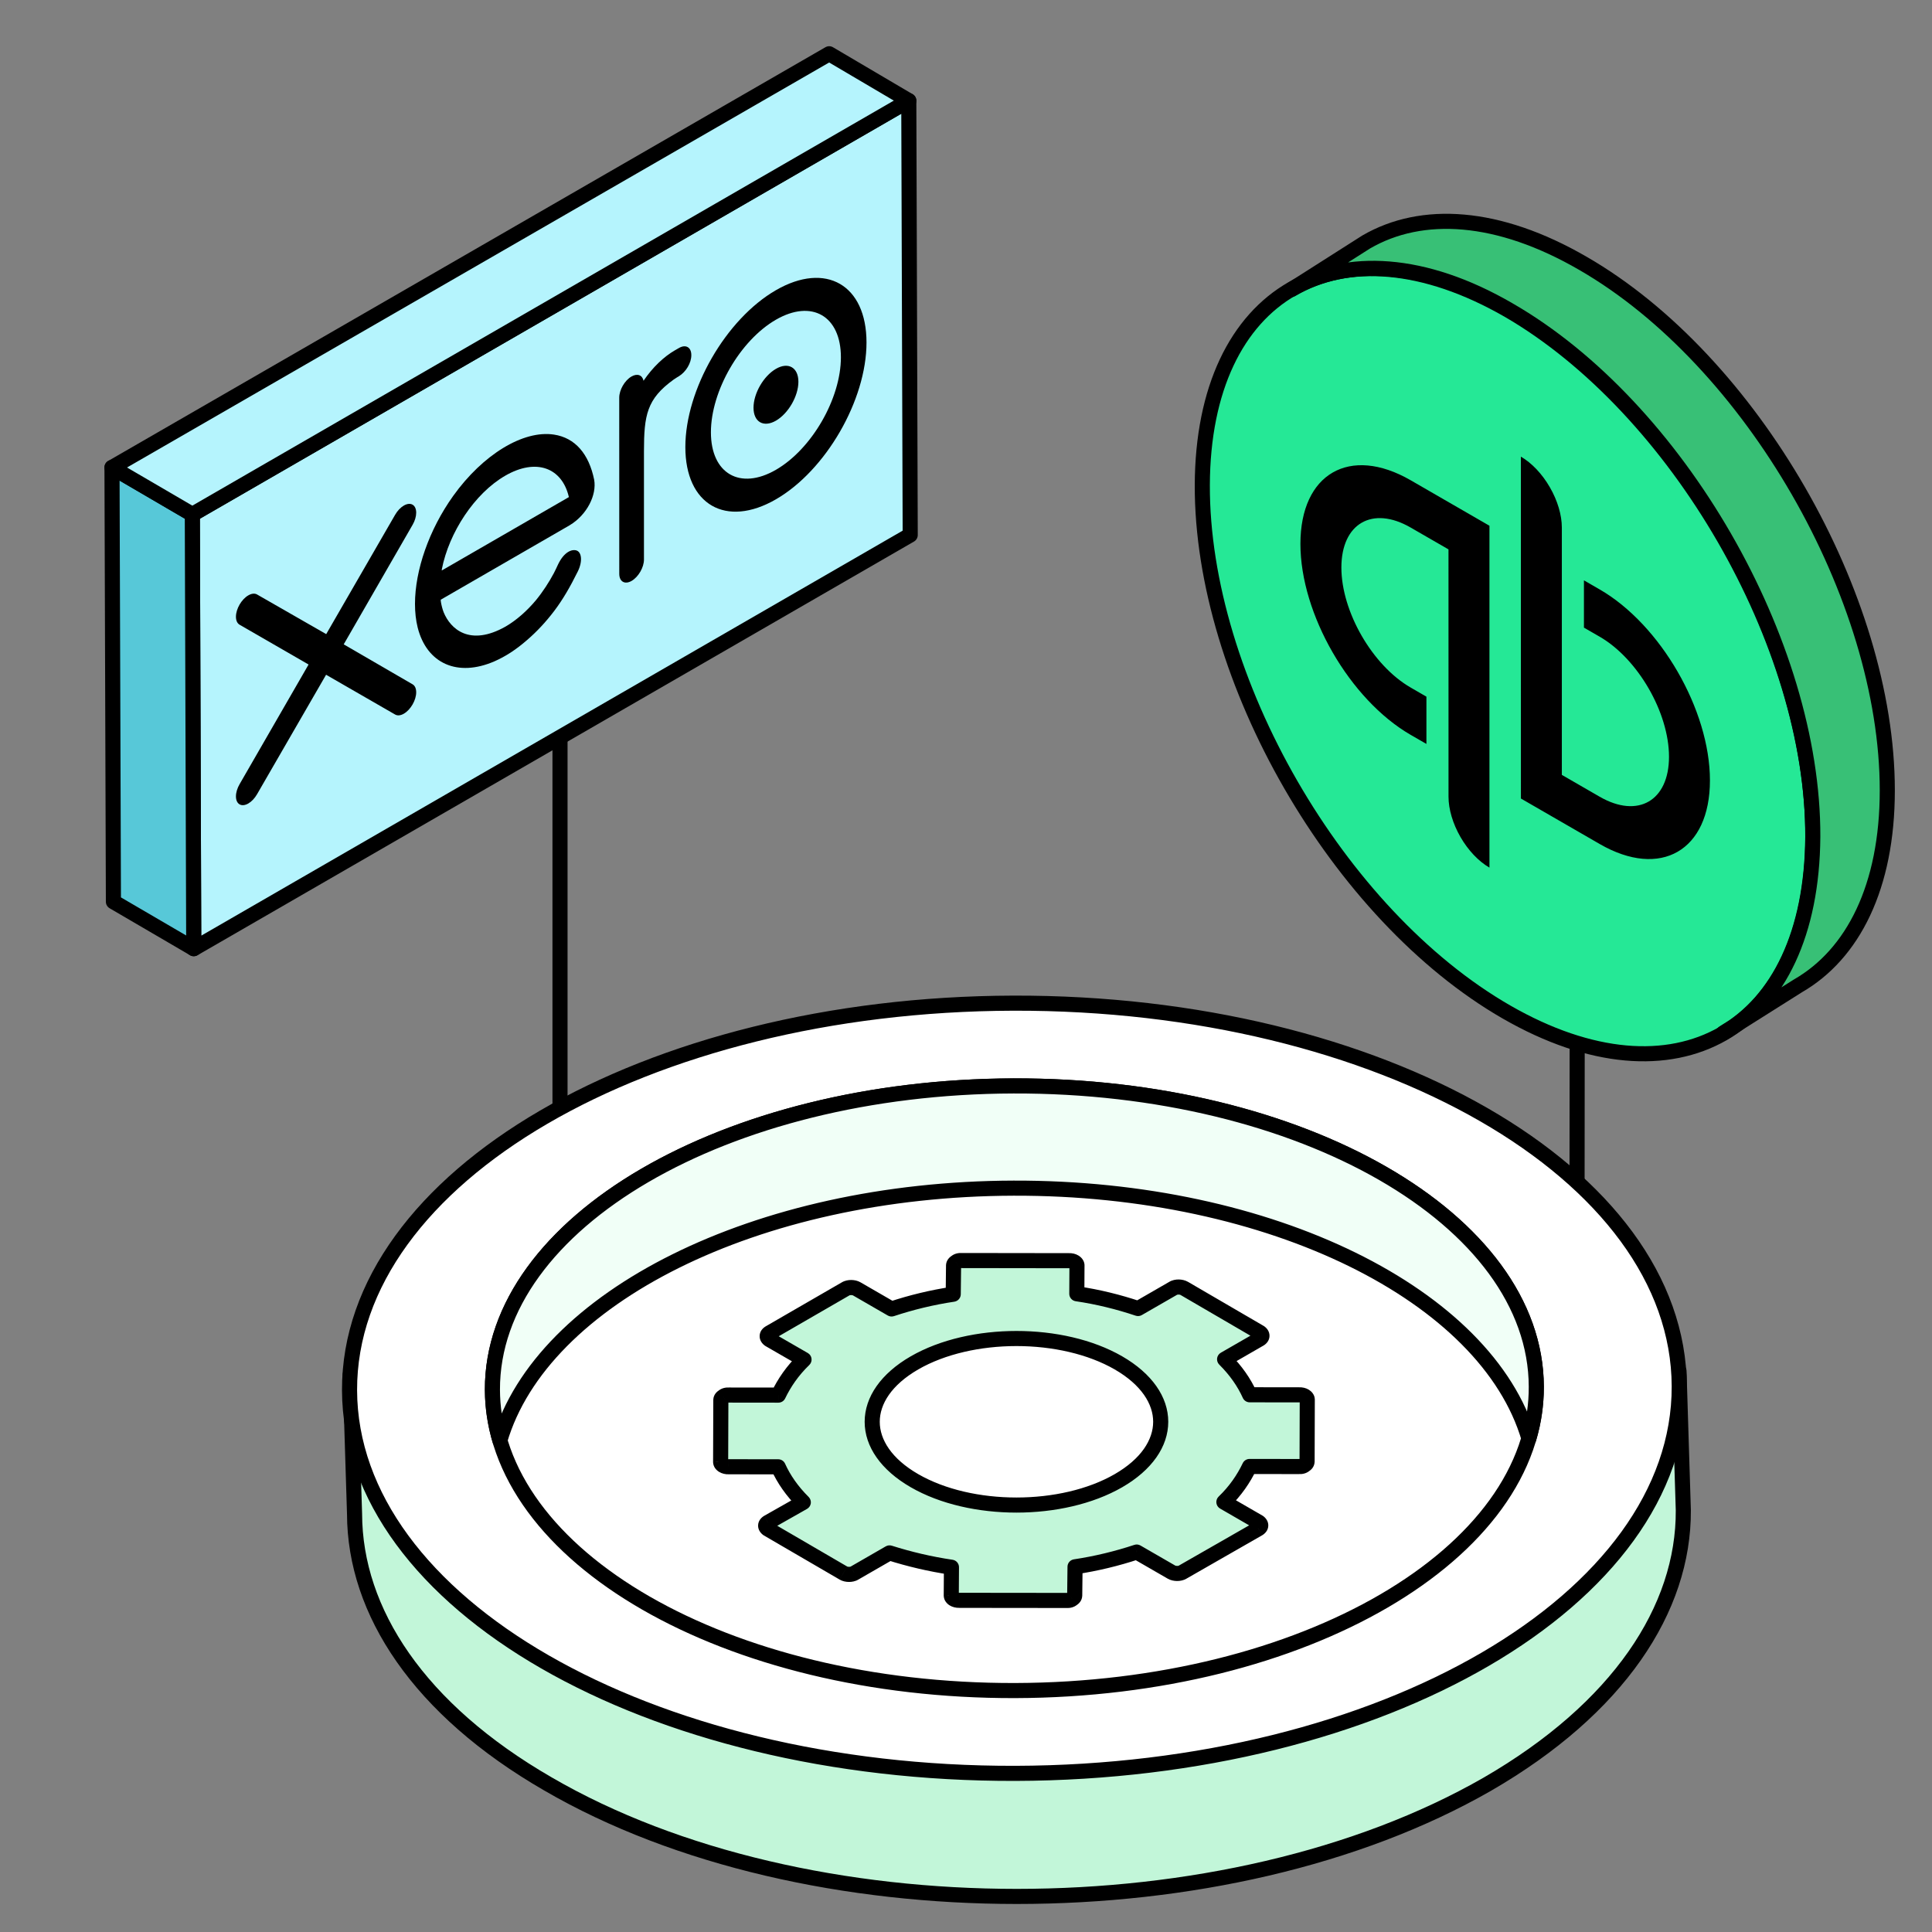 <svg width="64" height="64" viewBox="0 0 64 64" fill="none" xmlns="http://www.w3.org/2000/svg">
<rect x="0" y="0" width="64" height="64" fill="#808080" stroke="none"/>
<g clip-path="url(#clip0)">
<path d="M49.273 59.102C53.602 56.598 55.781 53.306 55.762 50.029L55.619 45.418C55.638 48.694 53.459 51.987 49.13 54.491C40.513 59.487 26.564 59.458 18.006 54.483C13.733 52.016 11.609 48.775 11.601 45.539L11.745 50.15C11.753 53.386 13.877 56.627 18.15 59.094C26.707 64.069 40.645 64.057 49.273 59.102Z" fill="#C2F6D9" stroke="black" stroke-width="0.5" stroke-linejoin="round"/>
<path d="M11.579 46.052C11.599 53.097 21.476 58.78 33.639 58.745C45.803 58.71 55.647 52.97 55.627 45.925C55.606 38.879 45.73 33.196 33.566 33.231C21.403 33.266 11.559 39.006 11.579 46.052Z" fill="white" stroke="black" stroke-width="0.5" stroke-linejoin="round"/>
<path d="M16.312 46.036C16.328 51.567 24.082 56.029 33.631 56.002C43.18 55.974 50.908 51.468 50.892 45.937C50.876 40.406 43.122 35.944 33.573 35.972C24.024 35.999 16.296 40.505 16.312 46.036Z" fill="white" stroke="black" stroke-width="0.5" stroke-linejoin="round"/>
<path d="M16.559 47.714C16.398 47.169 16.314 46.609 16.312 46.038C16.297 40.506 24.025 36 33.574 35.973C43.123 35.945 50.877 40.407 50.892 45.938C50.894 46.521 50.81 47.093 50.646 47.649C49.255 42.92 42.136 39.335 33.574 39.359C25.031 39.384 17.946 42.993 16.559 47.714Z" fill="#F1FFF7" stroke="black" stroke-width="0.5" stroke-linejoin="round"/>
<path d="M60.053 27.736C60.031 34.148 55.506 36.743 49.909 33.527C44.311 30.31 39.807 22.482 39.828 16.07C39.85 9.658 44.375 7.062 49.972 10.279C55.548 13.517 60.074 21.323 60.053 27.736Z" fill="#25E896" stroke="black" stroke-width="0.5" stroke-linejoin="round"/>
<path d="M52.246 34.477L52.242 39.231" stroke="black" stroke-width="0.5"/>
<path d="M45.255 8.017C47.099 6.945 49.629 7.095 52.439 8.725C58.015 11.941 62.519 19.769 62.519 26.182C62.519 29.377 61.382 31.608 59.559 32.658L57.092 34.214C58.915 33.163 60.03 30.912 60.051 27.716C60.073 21.304 55.569 13.476 49.971 10.259C47.162 8.629 44.608 8.517 42.785 9.589L45.255 8.017Z" fill="#38C076" stroke="black" stroke-width="0.5" stroke-linejoin="round"/>
<path d="M49.86 32.776C55.045 35.77 59.249 33.343 59.249 27.354C59.249 21.366 55.045 14.084 49.859 11.09C44.673 8.095 40.469 10.522 40.469 16.511C40.469 22.499 44.674 29.781 49.86 32.776Z" fill="#25E896"/>
<path d="M43.078 18.017C43.078 20.346 44.714 23.178 46.73 24.343L47.252 24.644L47.252 23.078L46.73 22.776C45.464 22.046 44.435 20.262 44.435 18.801C44.435 17.339 45.464 16.745 46.73 17.476L47.983 18.199L47.984 26.392C47.984 26.807 48.127 27.288 48.381 27.729C48.635 28.169 48.98 28.533 49.34 28.741L49.34 17.416L46.73 15.909C44.713 14.745 43.078 15.689 43.078 18.017ZM52.992 19.526L52.47 19.225L52.47 20.791L52.992 21.092C54.257 21.823 55.287 23.606 55.288 25.068C55.288 26.529 54.258 27.123 52.992 26.393L51.738 25.669L51.738 17.476C51.738 17.061 51.595 16.58 51.34 16.14C51.086 15.699 50.741 15.335 50.381 15.127L50.382 26.452L52.992 27.959C55.009 29.123 56.644 28.18 56.644 25.851C56.644 23.522 55.008 20.69 52.992 19.526Z" fill="black"/>
<path d="M18.551 24.426L18.551 36.76" stroke="black" stroke-width="0.5"/>
<path d="M6.371 17.04L6.418 31.427L30.152 17.723L30.105 3.336L6.371 17.04Z" fill="#B5F4FD" stroke="black" stroke-width="0.5" stroke-linejoin="round"/>
<path fill-rule="evenodd" clip-rule="evenodd" d="M18.354 14.397C19.05 14.504 19.507 15.032 19.683 15.894C19.77 16.389 19.455 17.049 18.869 17.401C18.869 17.401 14.845 19.725 14.599 19.867C14.6 19.889 14.602 19.913 14.605 19.937C14.626 20.061 14.656 20.176 14.696 20.281C14.922 20.835 15.559 21.427 16.749 20.755C17.113 20.542 17.455 20.239 17.755 19.881C17.991 19.592 18.188 19.283 18.346 18.989C18.399 18.886 18.447 18.785 18.49 18.69C18.689 18.28 18.943 18.188 19.094 18.234C19.273 18.289 19.303 18.604 19.14 18.931C19.137 18.936 19.134 18.942 19.132 18.947C19.13 18.95 19.128 18.954 19.126 18.958C18.891 19.433 18.648 19.857 18.358 20.24C18.079 20.608 17.775 20.931 17.462 21.2C17.097 21.52 16.744 21.747 16.382 21.906C15.162 22.438 14.139 21.988 13.836 20.788C13.776 20.547 13.747 20.283 13.747 20.005C13.747 18.895 14.21 17.551 15.011 16.43C15.993 15.056 17.337 14.239 18.354 14.397ZM14.636 18.869C14.635 18.879 14.635 18.889 14.635 18.898L18.845 16.467C18.62 15.493 17.762 15.166 16.737 15.758C15.724 16.343 14.874 17.636 14.636 18.858C14.636 18.861 14.636 18.865 14.636 18.869Z" fill="black"/>
<path d="M24.961 13.506C24.961 13.979 25.294 14.172 25.705 13.935C26.114 13.698 26.448 13.121 26.448 12.647C26.448 12.174 26.114 11.981 25.705 12.218C25.294 12.455 24.961 13.032 24.961 13.506Z" fill="black"/>
<path fill-rule="evenodd" clip-rule="evenodd" d="M25.703 16.541C24.049 17.497 22.703 16.72 22.703 14.81C22.703 12.9 24.049 10.569 25.703 9.613C27.358 8.658 28.704 9.435 28.704 11.345C28.704 13.255 27.357 15.586 25.703 16.541ZM25.703 10.591C24.516 11.277 23.55 12.95 23.55 14.321C23.55 15.691 24.516 16.249 25.703 15.563C26.89 14.878 27.856 13.205 27.856 11.835C27.856 10.464 26.89 9.906 25.703 10.591Z" fill="black"/>
<path d="M11.386 21.345L13.669 17.383C13.745 17.251 13.787 17.108 13.787 16.983C13.787 16.723 13.604 16.617 13.378 16.747C13.268 16.811 13.165 16.92 13.087 17.056C13.087 17.056 10.806 21.006 10.806 21.006L8.514 19.692C8.437 19.649 8.334 19.659 8.226 19.722C8 19.852 7.816 20.17 7.816 20.43C7.816 20.558 7.86 20.651 7.939 20.696L10.222 22.013L7.94 25.971C7.86 26.108 7.816 26.253 7.816 26.381C7.816 26.641 8 26.747 8.225 26.617C8.334 26.554 8.437 26.445 8.514 26.312L10.802 22.352L13.081 23.665C13.162 23.715 13.267 23.706 13.378 23.642C13.603 23.512 13.787 23.194 13.787 22.933C13.787 22.807 13.745 22.714 13.668 22.669L11.386 21.345Z" fill="black"/>
<path d="M22.491 11.528L22.365 11.6C21.987 11.818 21.622 12.166 21.318 12.613C21.278 12.424 21.114 12.36 20.919 12.472C20.694 12.602 20.513 12.914 20.513 13.175L20.514 19.009C20.515 19.268 20.698 19.373 20.923 19.243C21.148 19.113 21.332 18.796 21.332 18.536L21.332 14.948C21.333 13.752 21.427 13.215 22.314 12.575C22.395 12.517 22.482 12.468 22.486 12.466C22.728 12.316 22.901 12.024 22.901 11.764C22.901 11.503 22.717 11.397 22.491 11.528Z" fill="black"/>
<path d="M6.371 17.038L3.71 15.484L3.757 29.871L6.418 31.425L6.371 17.038Z" fill="#57C8D8" stroke="black" stroke-width="0.5" stroke-linejoin="round"/>
<path d="M30.105 3.335L27.468 1.781L3.71 15.485L6.371 17.039L30.105 3.335Z" fill="#B5F4FD" stroke="black" stroke-width="0.5" stroke-linejoin="round"/>
<path fill-rule="evenodd" clip-rule="evenodd" d="M41.695 50.422C41.788 50.489 41.788 50.58 41.687 50.641L39.174 52.08C39.074 52.14 38.906 52.135 38.807 52.078L37.655 51.413C37.005 51.629 36.317 51.797 35.612 51.902L35.601 52.855C35.598 52.905 35.565 52.939 35.523 52.967C35.474 53.005 35.412 53.022 35.336 53.017L31.779 53.013C31.63 53.019 31.518 52.941 31.512 52.859L31.518 51.916C30.816 51.813 30.122 51.649 29.467 51.441L28.305 52.111C28.205 52.171 28.037 52.166 27.939 52.109L25.432 50.649C25.339 50.582 25.339 50.49 25.44 50.43L26.611 49.766C26.236 49.392 25.964 48.999 25.779 48.59L24.138 48.588C23.99 48.595 23.878 48.517 23.872 48.435L23.879 46.376C23.882 46.325 23.914 46.291 23.957 46.263C24.005 46.225 24.067 46.209 24.143 46.213L25.785 46.215C25.977 45.814 26.251 45.407 26.635 45.038L25.482 44.372C25.389 44.305 25.39 44.214 25.49 44.153L28.014 42.694C28.115 42.634 28.283 42.639 28.381 42.696L29.534 43.361C30.184 43.145 30.872 42.978 31.577 42.872L31.588 41.92C31.591 41.869 31.624 41.835 31.666 41.807C31.714 41.769 31.776 41.753 31.853 41.757L35.41 41.762C35.558 41.755 35.671 41.834 35.676 41.915L35.671 42.858C36.373 42.961 37.051 43.13 37.7 43.347L38.862 42.678C38.962 42.617 39.13 42.622 39.229 42.679L41.736 44.14C41.829 44.206 41.828 44.298 41.728 44.358L40.566 45.028C40.941 45.402 41.213 45.795 41.398 46.204L43.039 46.206C43.187 46.199 43.3 46.277 43.305 46.359L43.299 48.418C43.296 48.469 43.263 48.503 43.221 48.531C43.172 48.569 43.11 48.585 43.034 48.581L41.393 48.579C41.2 48.98 40.926 49.387 40.542 49.756L41.695 50.422ZM30.293 45.148C32.159 44.071 35.184 44.071 37.051 45.148C38.917 46.225 38.917 47.972 37.051 49.049C35.185 50.127 32.159 50.127 30.293 49.049C28.427 47.972 28.427 46.225 30.293 45.148Z" fill="#C2F6D9"/>
<path d="M41.687 50.641L41.816 50.855L41.811 50.858L41.687 50.641ZM41.695 50.422L41.82 50.206C41.827 50.21 41.834 50.214 41.841 50.219L41.695 50.422ZM39.174 52.08L39.046 51.866L39.05 51.863L39.174 52.08ZM38.807 52.078L38.682 52.295L38.807 52.078ZM37.655 51.413L37.576 51.176C37.644 51.153 37.718 51.161 37.78 51.197L37.655 51.413ZM35.612 51.902L35.362 51.899C35.363 51.776 35.454 51.673 35.575 51.655L35.612 51.902ZM35.601 52.855L35.851 52.858L35.85 52.87L35.601 52.855ZM35.523 52.967L35.368 52.771C35.373 52.766 35.379 52.762 35.385 52.758L35.523 52.967ZM35.336 53.017L35.336 52.767C35.341 52.767 35.346 52.767 35.351 52.767L35.336 53.017ZM31.779 53.013L31.768 52.763L31.779 52.763L31.779 53.013ZM31.512 52.859L31.263 52.875C31.263 52.869 31.262 52.863 31.262 52.857L31.512 52.859ZM31.518 51.916L31.555 51.669C31.678 51.687 31.769 51.793 31.768 51.918L31.518 51.916ZM29.467 51.441L29.342 51.225C29.403 51.19 29.476 51.182 29.542 51.203L29.467 51.441ZM28.305 52.111L28.177 51.896L28.181 51.894L28.305 52.111ZM27.939 52.109L27.814 52.326L27.813 52.325L27.939 52.109ZM25.432 50.649L25.306 50.865C25.299 50.861 25.292 50.856 25.286 50.852L25.432 50.649ZM25.44 50.43L25.311 50.215L25.317 50.212L25.44 50.43ZM26.611 49.766L26.788 49.589C26.843 49.645 26.869 49.722 26.859 49.8C26.848 49.877 26.802 49.945 26.734 49.984L26.611 49.766ZM25.779 48.59L25.78 48.34C25.878 48.34 25.967 48.398 26.007 48.487L25.779 48.59ZM24.138 48.588L24.128 48.338L24.139 48.338L24.138 48.588ZM23.872 48.435L23.623 48.451C23.622 48.445 23.622 48.44 23.622 48.434L23.872 48.435ZM23.879 46.376L23.629 46.375C23.629 46.37 23.629 46.366 23.629 46.361L23.879 46.376ZM23.957 46.263L24.111 46.46C24.106 46.464 24.1 46.468 24.095 46.472L23.957 46.263ZM24.143 46.213L24.143 46.463C24.138 46.463 24.133 46.463 24.128 46.463L24.143 46.213ZM25.785 46.215L26.01 46.323C25.968 46.41 25.881 46.465 25.784 46.465L25.785 46.215ZM26.635 45.038L26.76 44.821C26.828 44.86 26.874 44.929 26.883 45.007C26.893 45.085 26.865 45.163 26.808 45.218L26.635 45.038ZM25.482 44.372L25.357 44.589C25.35 44.584 25.343 44.58 25.336 44.575L25.482 44.372ZM25.49 44.153L25.362 43.939L25.365 43.937L25.49 44.153ZM28.014 42.694L28.143 42.909L28.139 42.911L28.014 42.694ZM28.381 42.696L28.506 42.479L28.381 42.696ZM29.534 43.361L29.613 43.599C29.545 43.621 29.471 43.614 29.409 43.578L29.534 43.361ZM31.577 42.872L31.827 42.875C31.825 42.998 31.735 43.101 31.614 43.12L31.577 42.872ZM31.588 41.92L31.338 41.917L31.338 41.905L31.588 41.92ZM31.666 41.807L31.821 42.004C31.815 42.008 31.81 42.012 31.804 42.016L31.666 41.807ZM31.853 41.757L31.852 42.007C31.847 42.007 31.843 42.007 31.838 42.007L31.853 41.757ZM35.41 41.762L35.421 42.012L35.41 42.012L35.41 41.762ZM35.676 41.915L35.926 41.899C35.926 41.905 35.926 41.911 35.926 41.917L35.676 41.915ZM35.671 42.858L35.634 43.105C35.511 43.087 35.42 42.981 35.421 42.857L35.671 42.858ZM37.7 43.347L37.825 43.563C37.763 43.599 37.689 43.607 37.621 43.584L37.7 43.347ZM38.862 42.678L38.991 42.892L38.987 42.894L38.862 42.678ZM39.229 42.679L39.354 42.463L39.355 42.463L39.229 42.679ZM41.736 44.14L41.862 43.924C41.868 43.928 41.875 43.932 41.882 43.937L41.736 44.14ZM41.728 44.358L41.856 44.573L41.852 44.575L41.728 44.358ZM40.566 45.028L40.39 45.205C40.334 45.15 40.308 45.072 40.318 44.995C40.328 44.918 40.374 44.85 40.441 44.811L40.566 45.028ZM41.398 46.204L41.398 46.454C41.299 46.454 41.21 46.396 41.17 46.307L41.398 46.204ZM43.039 46.206L43.05 46.456L43.039 46.456L43.039 46.206ZM43.305 46.359L43.554 46.343C43.555 46.349 43.555 46.354 43.555 46.36L43.305 46.359ZM43.299 48.418L43.549 48.419C43.549 48.424 43.548 48.428 43.548 48.433L43.299 48.418ZM43.221 48.531L43.066 48.334C43.071 48.33 43.077 48.326 43.083 48.322L43.221 48.531ZM43.034 48.581L43.034 48.331C43.039 48.331 43.044 48.331 43.049 48.331L43.034 48.581ZM41.393 48.579L41.167 48.471C41.209 48.384 41.297 48.329 41.393 48.329L41.393 48.579ZM40.542 49.756L40.417 49.973C40.349 49.934 40.304 49.865 40.294 49.787C40.285 49.709 40.312 49.631 40.369 49.576L40.542 49.756ZM30.293 45.148L30.168 44.931L30.168 44.931L30.293 45.148ZM37.051 49.049L37.176 49.266L37.176 49.266L37.051 49.049ZM30.293 49.049L30.168 49.266L30.293 49.049ZM41.559 50.426C41.565 50.423 41.516 50.451 41.514 50.527C41.512 50.6 41.556 50.63 41.549 50.625L41.841 50.219C41.927 50.281 42.018 50.39 42.014 50.541C42.009 50.694 41.91 50.798 41.816 50.855L41.559 50.426ZM39.05 51.863L41.563 50.424L41.811 50.858L39.299 52.297L39.05 51.863ZM38.932 51.862C38.932 51.862 38.934 51.863 38.937 51.864C38.94 51.865 38.945 51.867 38.951 51.868C38.963 51.871 38.978 51.873 38.993 51.873C39.009 51.873 39.023 51.872 39.033 51.87C39.044 51.867 39.048 51.865 39.046 51.866L39.303 52.295C39.202 52.355 39.085 52.374 38.987 52.373C38.889 52.372 38.778 52.35 38.682 52.295L38.932 51.862ZM37.78 51.197L38.932 51.862L38.682 52.295L37.53 51.63L37.78 51.197ZM35.575 51.655C36.265 51.551 36.939 51.387 37.576 51.176L37.733 51.65C37.07 51.87 36.368 52.041 35.649 52.149L35.575 51.655ZM35.351 52.852L35.362 51.899L35.862 51.905L35.851 52.858L35.351 52.852ZM35.385 52.758C35.394 52.752 35.387 52.755 35.377 52.768C35.371 52.776 35.365 52.786 35.36 52.8C35.355 52.813 35.352 52.827 35.351 52.84L35.85 52.87C35.84 53.039 35.725 53.133 35.66 53.176L35.385 52.758ZM35.351 52.767C35.367 52.768 35.374 52.767 35.375 52.767C35.376 52.766 35.375 52.767 35.373 52.767C35.371 52.768 35.37 52.769 35.368 52.771L35.677 53.163C35.57 53.248 35.443 53.274 35.321 53.267L35.351 52.767ZM31.779 52.763L35.336 52.767L35.336 53.267L31.778 53.263L31.779 52.763ZM31.762 52.843C31.76 52.808 31.747 52.784 31.738 52.771C31.733 52.765 31.729 52.761 31.727 52.759C31.724 52.757 31.723 52.756 31.722 52.755C31.722 52.755 31.726 52.758 31.735 52.76C31.743 52.762 31.754 52.763 31.768 52.763L31.789 53.262C31.67 53.267 31.555 53.239 31.461 53.182C31.374 53.129 31.273 53.026 31.263 52.875L31.762 52.843ZM31.768 51.918L31.762 52.86L31.262 52.857L31.268 51.915L31.768 51.918ZM29.542 51.203C30.186 51.407 30.866 51.568 31.555 51.669L31.482 52.164C30.765 52.058 30.059 51.891 29.392 51.68L29.542 51.203ZM28.181 51.894L29.342 51.225L29.592 51.658L28.43 52.327L28.181 51.894ZM28.064 51.893C28.063 51.892 28.065 51.893 28.068 51.895C28.071 51.896 28.076 51.897 28.082 51.899C28.094 51.902 28.109 51.904 28.124 51.904C28.14 51.904 28.154 51.903 28.164 51.9C28.175 51.898 28.179 51.895 28.177 51.896L28.434 52.325C28.333 52.386 28.216 52.405 28.118 52.404C28.02 52.403 27.909 52.381 27.814 52.326L28.064 51.893ZM25.558 50.433L28.064 51.893L27.813 52.325L25.306 50.865L25.558 50.433ZM25.568 50.644C25.562 50.648 25.611 50.62 25.613 50.544C25.615 50.471 25.571 50.441 25.578 50.446L25.286 50.852C25.2 50.79 25.109 50.681 25.113 50.53C25.117 50.377 25.217 50.272 25.311 50.216L25.568 50.644ZM26.734 49.984L25.563 50.648L25.317 50.212L26.488 49.549L26.734 49.984ZM26.007 48.487C26.178 48.866 26.432 49.235 26.788 49.589L26.435 49.943C26.04 49.55 25.75 49.131 25.552 48.693L26.007 48.487ZM24.139 48.338L25.78 48.34L25.779 48.84L24.138 48.838L24.139 48.338ZM24.122 48.419C24.12 48.384 24.107 48.36 24.098 48.347C24.093 48.341 24.089 48.337 24.086 48.335C24.084 48.332 24.082 48.331 24.082 48.331C24.082 48.331 24.086 48.334 24.094 48.336C24.102 48.338 24.114 48.339 24.128 48.339L24.149 48.838C24.03 48.843 23.915 48.815 23.821 48.758C23.734 48.705 23.633 48.602 23.623 48.451L24.122 48.419ZM24.129 46.377L24.122 48.435L23.622 48.434L23.629 46.375L24.129 46.377ZM24.095 46.472C24.085 46.478 24.092 46.475 24.102 46.462C24.108 46.455 24.114 46.444 24.119 46.431C24.125 46.417 24.127 46.404 24.128 46.391L23.629 46.361C23.639 46.191 23.754 46.097 23.819 46.055L24.095 46.472ZM24.128 46.463C24.112 46.462 24.105 46.464 24.104 46.464C24.104 46.464 24.105 46.464 24.106 46.463C24.108 46.462 24.11 46.461 24.111 46.46L23.802 46.067C23.91 45.982 24.037 45.956 24.158 45.964L24.128 46.463ZM25.784 46.465L24.143 46.463L24.143 45.963L25.785 45.965L25.784 46.465ZM26.808 45.218C26.448 45.565 26.191 45.946 26.01 46.323L25.559 46.107C25.763 45.681 26.054 45.249 26.462 44.857L26.808 45.218ZM25.607 44.156L26.76 44.821L26.51 45.254L25.357 44.589L25.607 44.156ZM25.619 44.368C25.613 44.371 25.662 44.343 25.664 44.267C25.666 44.194 25.621 44.164 25.628 44.169L25.336 44.575C25.25 44.513 25.16 44.404 25.164 44.254C25.168 44.1 25.267 43.995 25.362 43.939L25.619 44.368ZM28.139 42.911L25.615 44.37L25.365 43.937L27.889 42.478L28.139 42.911ZM28.256 42.912C28.256 42.912 28.255 42.912 28.252 42.91C28.248 42.909 28.244 42.907 28.238 42.906C28.226 42.903 28.211 42.901 28.195 42.901C28.18 42.901 28.166 42.902 28.155 42.905C28.144 42.907 28.141 42.91 28.143 42.909L27.886 42.48C27.987 42.419 28.104 42.4 28.201 42.401C28.3 42.402 28.411 42.424 28.506 42.479L28.256 42.912ZM29.409 43.578L28.256 42.912L28.506 42.479L29.659 43.145L29.409 43.578ZM31.614 43.12C30.924 43.223 30.25 43.387 29.613 43.599L29.455 43.124C30.118 42.904 30.82 42.733 31.54 42.625L31.614 43.12ZM31.838 41.923L31.827 42.875L31.327 42.869L31.338 41.917L31.838 41.923ZM31.804 42.016C31.795 42.022 31.802 42.019 31.812 42.006C31.817 41.998 31.824 41.988 31.829 41.975C31.834 41.961 31.837 41.948 31.837 41.935L31.338 41.905C31.349 41.735 31.464 41.641 31.528 41.599L31.804 42.016ZM31.838 42.007C31.822 42.006 31.814 42.008 31.814 42.008C31.813 42.008 31.814 42.008 31.816 42.007C31.817 42.006 31.819 42.005 31.821 42.004L31.512 41.611C31.619 41.526 31.746 41.5 31.868 41.508L31.838 42.007ZM35.41 42.012L31.852 42.007L31.853 41.507L35.41 41.512L35.41 42.012ZM35.427 41.931C35.429 41.966 35.442 41.99 35.451 42.003C35.456 42.009 35.459 42.013 35.462 42.016C35.465 42.018 35.466 42.019 35.466 42.019C35.466 42.019 35.462 42.017 35.454 42.014C35.446 42.013 35.435 42.011 35.421 42.012L35.399 41.512C35.519 41.507 35.634 41.535 35.727 41.592C35.815 41.646 35.916 41.748 35.926 41.899L35.427 41.931ZM35.421 42.857L35.426 41.914L35.926 41.917L35.921 42.859L35.421 42.857ZM37.621 43.584C36.984 43.371 36.321 43.206 35.634 43.105L35.707 42.611C36.425 42.716 37.117 42.888 37.78 43.11L37.621 43.584ZM38.987 42.894L37.825 43.563L37.576 43.13L38.737 42.461L38.987 42.894ZM39.104 42.896C39.104 42.896 39.103 42.895 39.099 42.894C39.096 42.892 39.091 42.891 39.086 42.889C39.073 42.886 39.059 42.885 39.043 42.884C39.028 42.884 39.014 42.886 39.003 42.888C38.992 42.891 38.989 42.893 38.991 42.892L38.733 42.463C38.835 42.402 38.951 42.383 39.049 42.384C39.148 42.386 39.259 42.408 39.354 42.463L39.104 42.896ZM41.61 44.356L39.103 42.895L39.355 42.463L41.862 43.924L41.61 44.356ZM41.599 44.144C41.605 44.14 41.556 44.169 41.554 44.245C41.552 44.318 41.597 44.347 41.59 44.343L41.882 43.937C41.968 43.998 42.058 44.108 42.054 44.258C42.05 44.411 41.951 44.516 41.856 44.573L41.599 44.144ZM40.441 44.811L41.603 44.142L41.852 44.575L40.691 45.244L40.441 44.811ZM41.17 46.307C40.999 45.928 40.745 45.559 40.39 45.205L40.743 44.851C41.138 45.245 41.428 45.663 41.626 46.101L41.17 46.307ZM43.039 46.456L41.398 46.454L41.398 45.954L43.039 45.956L43.039 46.456ZM43.056 46.375C43.058 46.41 43.071 46.434 43.08 46.447C43.084 46.453 43.088 46.457 43.091 46.459C43.093 46.462 43.095 46.463 43.095 46.463C43.095 46.463 43.091 46.46 43.083 46.458C43.075 46.456 43.064 46.455 43.05 46.456L43.028 45.956C43.147 45.951 43.263 45.979 43.356 46.036C43.443 46.09 43.545 46.192 43.554 46.343L43.056 46.375ZM43.049 48.417L43.055 46.358L43.555 46.36L43.549 48.419L43.049 48.417ZM43.083 48.322C43.092 48.316 43.085 48.319 43.075 48.332C43.069 48.34 43.063 48.35 43.058 48.363C43.053 48.377 43.05 48.39 43.049 48.403L43.548 48.433C43.538 48.603 43.423 48.697 43.358 48.739L43.083 48.322ZM43.049 48.331C43.065 48.332 43.072 48.33 43.073 48.33C43.073 48.33 43.073 48.33 43.071 48.331C43.069 48.332 43.068 48.333 43.066 48.334L43.375 48.727C43.268 48.812 43.141 48.838 43.019 48.83L43.049 48.331ZM41.393 48.329L43.034 48.331L43.034 48.831L41.393 48.829L41.393 48.329ZM40.369 49.576C40.73 49.23 40.987 48.848 41.167 48.471L41.618 48.687C41.414 49.113 41.123 49.544 40.716 49.937L40.369 49.576ZM41.57 50.639L40.417 49.973L40.667 49.54L41.82 50.206L41.57 50.639ZM36.926 45.364C36.039 44.853 34.862 44.59 33.672 44.59C32.481 44.59 31.304 44.853 30.418 45.364L30.168 44.931C31.148 44.366 32.416 44.09 33.672 44.09C34.927 44.09 36.196 44.365 37.176 44.931L36.926 45.364ZM36.926 48.833C37.813 48.32 38.2 47.684 38.2 47.098C38.2 46.513 37.813 45.877 36.926 45.364L37.176 44.931C38.154 45.496 38.7 46.272 38.7 47.098C38.7 47.925 38.154 48.701 37.176 49.266L36.926 48.833ZM30.418 48.833C31.304 49.344 32.481 49.607 33.672 49.607C34.862 49.607 36.04 49.344 36.926 48.833L37.176 49.266C36.196 49.831 34.927 50.107 33.672 50.107C32.417 50.107 31.148 49.832 30.168 49.266L30.418 48.833ZM30.418 45.364C29.53 45.877 29.143 46.514 29.143 47.099C29.143 47.684 29.53 48.321 30.418 48.833L30.168 49.266C29.189 48.701 28.643 47.926 28.643 47.099C28.643 46.272 29.189 45.496 30.168 44.931L30.418 45.364Z" fill="black"/>
</g>
<defs>
<clipPath id="clip0">
<rect width="64" height="64" fill="white"/>
</clipPath>
</defs>
</svg>
